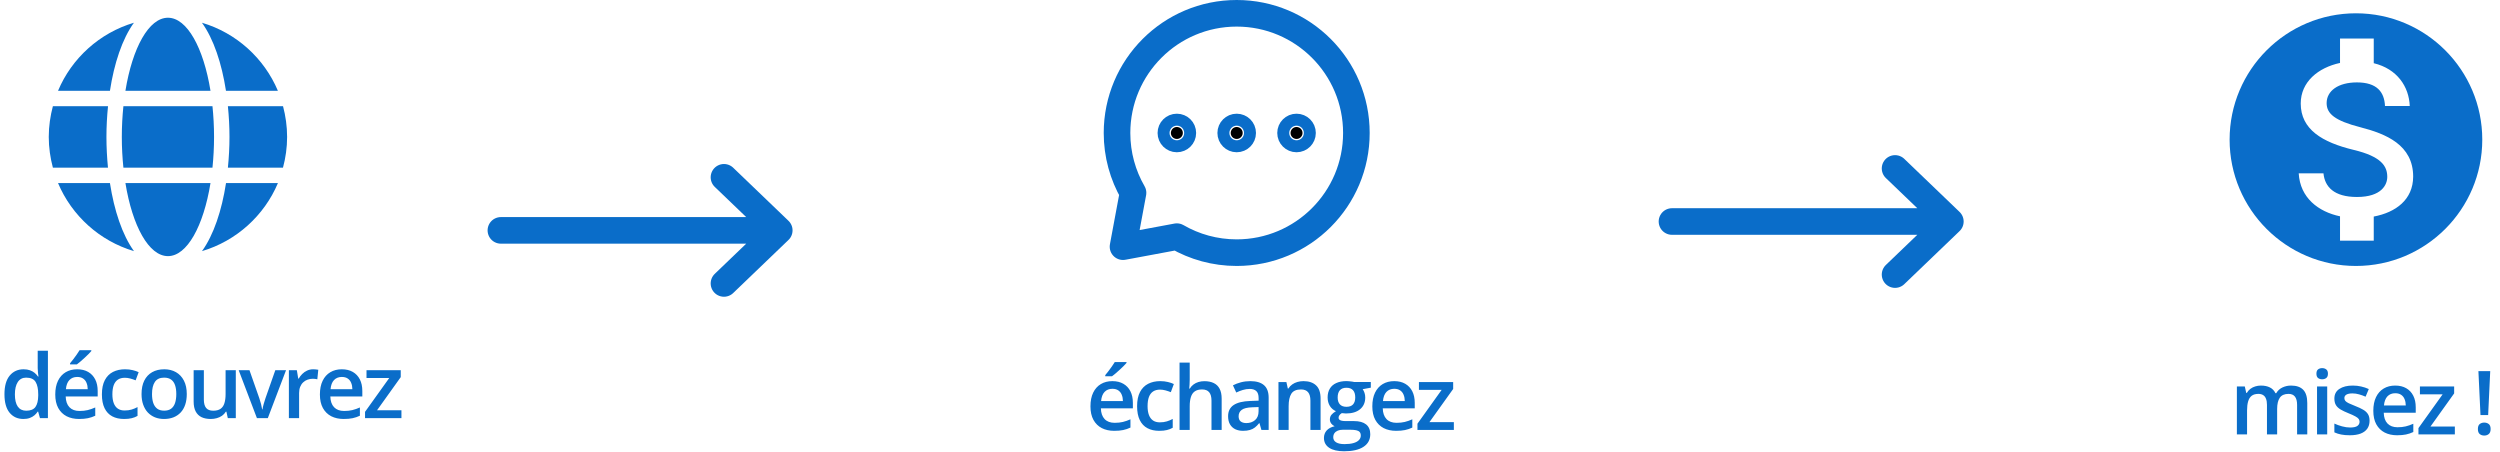<svg width="564" height="102" viewBox="0 0 564 102" fill="none" xmlns="http://www.w3.org/2000/svg">
<path d="M47.488 20.482C45.915 10.799 42.207 4 37.891 4C33.576 4 29.867 10.799 28.295 20.482H47.488ZM27.482 30.891C27.482 33.298 27.612 35.608 27.84 37.831H47.932C48.16 35.608 48.29 33.298 48.29 30.891C48.29 28.484 48.16 26.174 47.932 23.952H27.84C27.612 26.174 27.482 28.484 27.482 30.891ZM62.69 20.482C59.589 13.119 53.31 7.426 45.557 5.128C48.203 8.793 50.025 14.312 50.979 20.482H62.69ZM30.214 5.128C22.472 7.426 16.183 13.119 13.093 20.482H24.803C25.747 14.312 27.569 8.793 30.214 5.128ZM63.85 23.952H51.413C51.641 26.229 51.771 28.56 51.771 30.891C51.771 33.223 51.641 35.554 51.413 37.831H63.839C64.436 35.608 64.772 33.298 64.772 30.891C64.772 28.484 64.436 26.174 63.85 23.952ZM24.012 30.891C24.012 28.56 24.142 26.229 24.37 23.952H11.932C11.347 26.174 11 28.484 11 30.891C11 33.298 11.347 35.608 11.932 37.831H24.359C24.142 35.554 24.012 33.223 24.012 30.891ZM28.295 41.301C29.867 50.984 33.576 57.783 37.891 57.783C42.207 57.783 45.915 50.984 47.488 41.301H28.295ZM45.568 56.655C53.31 54.356 59.599 48.663 62.701 41.301H50.99C50.036 47.471 48.214 52.99 45.568 56.655ZM13.093 41.301C16.194 48.663 22.472 54.356 30.225 56.655C27.579 52.99 25.758 47.471 24.803 41.301H13.093Z" fill="#0A6DC9"/>
<path d="M5.273 94.521C3.984 94.521 2.949 94.053 2.168 93.115C1.393 92.171 1.006 90.781 1.006 88.945C1.006 87.09 1.4 85.687 2.188 84.736C2.982 83.786 4.027 83.31 5.322 83.31C5.869 83.31 6.348 83.385 6.758 83.535C7.168 83.678 7.52 83.874 7.812 84.121C8.112 84.368 8.366 84.645 8.574 84.951H8.682C8.649 84.749 8.61 84.46 8.564 84.082C8.525 83.698 8.506 83.343 8.506 83.017V79.131H10.81V94.326H9.014L8.604 92.852H8.506C8.311 93.164 8.063 93.447 7.764 93.701C7.471 93.948 7.119 94.147 6.709 94.297C6.305 94.447 5.827 94.521 5.273 94.521ZM5.918 92.656C6.901 92.656 7.594 92.373 7.998 91.806C8.402 91.24 8.61 90.391 8.623 89.258V88.955C8.623 87.744 8.428 86.816 8.037 86.172C7.646 85.521 6.934 85.195 5.898 85.195C5.072 85.195 4.44 85.531 4.004 86.201C3.574 86.865 3.359 87.793 3.359 88.984C3.359 90.176 3.574 91.087 4.004 91.719C4.44 92.344 5.078 92.656 5.918 92.656ZM17.408 83.31C18.372 83.31 19.199 83.509 19.889 83.906C20.579 84.303 21.109 84.866 21.48 85.596C21.852 86.325 22.037 87.197 22.037 88.213V89.443H14.82C14.846 90.491 15.126 91.299 15.66 91.865C16.201 92.431 16.956 92.715 17.926 92.715C18.616 92.715 19.234 92.65 19.781 92.519C20.335 92.383 20.904 92.184 21.49 91.924V93.789C20.95 94.043 20.4 94.228 19.84 94.346C19.28 94.463 18.609 94.521 17.828 94.521C16.767 94.521 15.833 94.316 15.025 93.906C14.225 93.49 13.596 92.871 13.141 92.051C12.691 91.23 12.467 90.212 12.467 88.994C12.467 87.783 12.672 86.754 13.082 85.908C13.492 85.062 14.068 84.417 14.81 83.975C15.553 83.532 16.419 83.31 17.408 83.31ZM17.408 85.039C16.686 85.039 16.1 85.273 15.65 85.742C15.208 86.211 14.947 86.898 14.869 87.803H19.791C19.785 87.262 19.693 86.784 19.518 86.367C19.348 85.95 19.088 85.625 18.736 85.391C18.391 85.156 17.949 85.039 17.408 85.039ZM20.602 79.004V79.199C20.445 79.388 20.234 79.616 19.967 79.883C19.7 80.143 19.41 80.42 19.098 80.713C18.785 80.999 18.476 81.276 18.17 81.543C17.864 81.803 17.587 82.025 17.34 82.207H15.807V81.953C16.021 81.706 16.259 81.409 16.52 81.064C16.787 80.719 17.047 80.365 17.301 80C17.561 79.635 17.779 79.303 17.955 79.004H20.602ZM27.98 94.521C26.958 94.521 26.073 94.323 25.324 93.926C24.576 93.528 23.999 92.92 23.596 92.1C23.192 91.279 22.99 90.237 22.99 88.975C22.99 87.659 23.212 86.585 23.654 85.752C24.097 84.918 24.709 84.303 25.49 83.906C26.278 83.509 27.18 83.31 28.195 83.31C28.84 83.31 29.422 83.376 29.943 83.506C30.471 83.629 30.917 83.782 31.281 83.965L30.598 85.801C30.201 85.638 29.794 85.501 29.377 85.391C28.96 85.28 28.56 85.225 28.176 85.225C27.544 85.225 27.017 85.365 26.594 85.644C26.177 85.924 25.865 86.341 25.656 86.894C25.454 87.448 25.354 88.135 25.354 88.955C25.354 89.749 25.458 90.42 25.666 90.967C25.874 91.507 26.184 91.917 26.594 92.197C27.004 92.471 27.509 92.607 28.107 92.607C28.7 92.607 29.23 92.536 29.699 92.392C30.168 92.249 30.611 92.064 31.027 91.836V93.828C30.617 94.062 30.178 94.235 29.709 94.346C29.24 94.463 28.664 94.521 27.98 94.521ZM42.137 88.896C42.137 89.795 42.02 90.592 41.785 91.289C41.551 91.986 41.209 92.575 40.76 93.056C40.31 93.532 39.77 93.896 39.139 94.15C38.507 94.398 37.794 94.521 37 94.521C36.258 94.521 35.578 94.398 34.959 94.15C34.34 93.896 33.803 93.532 33.348 93.056C32.898 92.575 32.55 91.986 32.303 91.289C32.055 90.592 31.932 89.795 31.932 88.896C31.932 87.705 32.137 86.696 32.547 85.869C32.964 85.036 33.556 84.401 34.324 83.965C35.092 83.528 36.007 83.31 37.068 83.31C38.065 83.31 38.943 83.528 39.705 83.965C40.467 84.401 41.062 85.036 41.492 85.869C41.922 86.702 42.137 87.712 42.137 88.896ZM34.295 88.896C34.295 89.684 34.389 90.358 34.578 90.918C34.773 91.478 35.073 91.907 35.477 92.207C35.88 92.5 36.401 92.646 37.039 92.646C37.677 92.646 38.198 92.5 38.602 92.207C39.005 91.907 39.301 91.478 39.49 90.918C39.679 90.358 39.773 89.684 39.773 88.896C39.773 88.109 39.679 87.441 39.49 86.894C39.301 86.341 39.005 85.921 38.602 85.635C38.198 85.342 37.674 85.195 37.029 85.195C36.079 85.195 35.385 85.514 34.949 86.152C34.513 86.79 34.295 87.705 34.295 88.896ZM53.197 83.516V94.326H51.391L51.078 92.871H50.951C50.723 93.242 50.434 93.551 50.082 93.799C49.73 94.04 49.34 94.219 48.91 94.336C48.48 94.46 48.028 94.521 47.553 94.521C46.739 94.521 46.042 94.385 45.463 94.111C44.89 93.831 44.45 93.402 44.145 92.822C43.839 92.243 43.685 91.494 43.685 90.576V83.516H45.99V90.146C45.99 90.986 46.16 91.615 46.498 92.031C46.843 92.448 47.377 92.656 48.1 92.656C48.796 92.656 49.35 92.513 49.76 92.227C50.17 91.94 50.46 91.517 50.629 90.957C50.805 90.397 50.893 89.71 50.893 88.896V83.516H53.197ZM57.959 94.326L53.848 83.516H56.279L58.506 89.863C58.649 90.267 58.779 90.703 58.897 91.172C59.014 91.641 59.095 92.034 59.141 92.353H59.219C59.264 92.021 59.352 91.624 59.482 91.162C59.613 90.693 59.746 90.26 59.883 89.863L62.109 83.516H64.531L60.42 94.326H57.959ZM70.65 83.31C70.833 83.31 71.031 83.32 71.246 83.34C71.461 83.359 71.647 83.385 71.803 83.418L71.588 85.566C71.451 85.527 71.282 85.498 71.08 85.478C70.885 85.459 70.709 85.449 70.553 85.449C70.143 85.449 69.752 85.517 69.381 85.654C69.01 85.784 68.681 85.986 68.394 86.26C68.108 86.527 67.883 86.862 67.721 87.266C67.558 87.669 67.477 88.138 67.477 88.672V94.326H65.172V83.516H66.969L67.281 85.42H67.389C67.603 85.036 67.87 84.684 68.189 84.365C68.508 84.046 68.873 83.792 69.283 83.603C69.7 83.408 70.156 83.31 70.65 83.31ZM77.111 83.31C78.075 83.31 78.902 83.509 79.592 83.906C80.282 84.303 80.812 84.866 81.184 85.596C81.555 86.325 81.74 87.197 81.74 88.213V89.443H74.523C74.549 90.491 74.829 91.299 75.363 91.865C75.904 92.431 76.659 92.715 77.629 92.715C78.319 92.715 78.938 92.65 79.484 92.519C80.038 92.383 80.607 92.184 81.193 91.924V93.789C80.653 94.043 80.103 94.228 79.543 94.346C78.983 94.463 78.312 94.521 77.531 94.521C76.47 94.521 75.536 94.316 74.728 93.906C73.928 93.49 73.299 92.871 72.844 92.051C72.394 91.23 72.17 90.212 72.17 88.994C72.17 87.783 72.375 86.754 72.785 85.908C73.195 85.062 73.772 84.417 74.514 83.975C75.256 83.532 76.122 83.31 77.111 83.31ZM77.111 85.039C76.389 85.039 75.803 85.273 75.353 85.742C74.911 86.211 74.65 86.898 74.572 87.803H79.494C79.488 87.262 79.397 86.784 79.221 86.367C79.051 85.95 78.791 85.625 78.439 85.391C78.094 85.156 77.652 85.039 77.111 85.039ZM90.564 94.326H82.352V92.91L87.811 85.283H82.684V83.516H90.408V85.078L85.057 92.558H90.564V94.326Z" fill="#0A6DC9"/>
<path d="M516.857 86.984C518.068 86.984 518.98 87.297 519.592 87.922C520.21 88.547 520.52 89.549 520.52 90.93V98H518.225V91.34C518.225 90.519 518.065 89.901 517.746 89.484C517.427 89.068 516.942 88.859 516.291 88.859C515.38 88.859 514.722 89.152 514.318 89.738C513.921 90.318 513.723 91.161 513.723 92.268V98H511.428V91.34C511.428 90.793 511.356 90.337 511.213 89.973C511.076 89.602 510.865 89.325 510.578 89.143C510.292 88.954 509.93 88.859 509.494 88.859C508.863 88.859 508.358 89.003 507.98 89.289C507.609 89.576 507.342 89.999 507.18 90.559C507.017 91.112 506.936 91.792 506.936 92.6V98H504.641V87.189H506.428L506.75 88.644H506.877C507.098 88.267 507.372 87.958 507.697 87.717C508.029 87.469 508.397 87.287 508.801 87.17C509.204 87.046 509.624 86.984 510.061 86.984C510.868 86.984 511.548 87.128 512.102 87.414C512.655 87.694 513.068 88.124 513.342 88.703H513.518C513.856 88.117 514.328 87.684 514.934 87.404C515.539 87.124 516.18 86.984 516.857 86.984ZM525.018 87.189V98H522.723V87.189H525.018ZM523.885 83.049C524.236 83.049 524.539 83.143 524.793 83.332C525.053 83.521 525.184 83.846 525.184 84.309C525.184 84.764 525.053 85.09 524.793 85.285C524.539 85.474 524.236 85.568 523.885 85.568C523.52 85.568 523.211 85.474 522.957 85.285C522.71 85.09 522.586 84.764 522.586 84.309C522.586 83.846 522.71 83.521 522.957 83.332C523.211 83.143 523.52 83.049 523.885 83.049ZM534.574 94.914C534.574 95.624 534.402 96.223 534.057 96.711C533.712 97.199 533.207 97.57 532.543 97.824C531.885 98.072 531.078 98.195 530.121 98.195C529.366 98.195 528.715 98.14 528.168 98.029C527.628 97.925 527.117 97.762 526.635 97.541V95.559C527.149 95.799 527.725 96.008 528.363 96.184C529.008 96.359 529.617 96.447 530.189 96.447C530.945 96.447 531.488 96.33 531.82 96.096C532.152 95.855 532.318 95.536 532.318 95.139C532.318 94.904 532.25 94.696 532.113 94.514C531.983 94.325 531.736 94.133 531.371 93.938C531.013 93.736 530.486 93.495 529.789 93.215C529.105 92.941 528.529 92.668 528.061 92.394C527.592 92.121 527.237 91.792 526.996 91.408C526.755 91.018 526.635 90.519 526.635 89.914C526.635 88.957 527.012 88.231 527.768 87.736C528.529 87.235 529.535 86.984 530.785 86.984C531.449 86.984 532.074 87.053 532.66 87.189C533.253 87.32 533.832 87.512 534.398 87.766L533.676 89.494C533.188 89.279 532.696 89.103 532.201 88.967C531.713 88.824 531.215 88.752 530.707 88.752C530.115 88.752 529.662 88.843 529.35 89.025C529.044 89.208 528.891 89.468 528.891 89.807C528.891 90.061 528.965 90.275 529.115 90.451C529.265 90.627 529.522 90.803 529.887 90.978C530.258 91.154 530.772 91.372 531.43 91.633C532.074 91.88 532.631 92.141 533.1 92.414C533.575 92.681 533.939 93.01 534.193 93.4C534.447 93.791 534.574 94.296 534.574 94.914ZM540.361 86.984C541.325 86.984 542.152 87.183 542.842 87.58C543.532 87.977 544.062 88.54 544.434 89.269C544.805 89.999 544.99 90.871 544.99 91.887V93.117H537.773C537.799 94.165 538.079 94.973 538.613 95.539C539.154 96.106 539.909 96.389 540.879 96.389C541.569 96.389 542.188 96.324 542.734 96.193C543.288 96.057 543.857 95.858 544.443 95.598V97.463C543.903 97.717 543.353 97.902 542.793 98.019C542.233 98.137 541.562 98.195 540.781 98.195C539.72 98.195 538.786 97.99 537.979 97.58C537.178 97.163 536.549 96.545 536.094 95.725C535.645 94.904 535.42 93.885 535.42 92.668C535.42 91.457 535.625 90.428 536.035 89.582C536.445 88.736 537.021 88.091 537.764 87.648C538.506 87.206 539.372 86.984 540.361 86.984ZM540.361 88.713C539.639 88.713 539.053 88.947 538.604 89.416C538.161 89.885 537.9 90.572 537.822 91.477H542.744C542.738 90.936 542.646 90.458 542.471 90.041C542.301 89.624 542.041 89.299 541.689 89.064C541.344 88.83 540.902 88.713 540.361 88.713ZM553.814 98H545.602V96.584L551.061 88.957H545.934V87.189H553.658V88.752L548.307 96.232H553.814V98ZM561.326 93.644H559.598L559.129 83.723H561.795L561.326 93.644ZM559.012 96.789C559.012 96.255 559.148 95.881 559.422 95.666C559.702 95.445 560.044 95.334 560.447 95.334C560.844 95.334 561.183 95.445 561.463 95.666C561.743 95.881 561.883 96.255 561.883 96.789C561.883 97.31 561.743 97.688 561.463 97.922C561.183 98.15 560.844 98.264 560.447 98.264C560.044 98.264 559.702 98.15 559.422 97.922C559.148 97.688 559.012 97.31 559.012 96.789Z" fill="#0A6DC9"/>
<path d="M531.5 3C515.768 3 503 15.768 503 31.5C503 47.232 515.768 60 531.5 60C547.232 60 560 47.232 560 31.5C560 15.768 547.232 3 531.5 3ZM535.518 48.856V54.3H527.909V48.8C523.035 47.773 518.903 44.639 518.589 39.109H524.176C524.461 42.102 526.512 44.439 531.728 44.439C537.314 44.439 538.568 41.646 538.568 39.907C538.568 37.542 537.314 35.319 530.959 33.809C523.891 32.099 519.045 29.192 519.045 23.349C519.045 18.447 523.007 15.255 527.909 14.2V8.7H535.518V14.258C540.819 15.54 543.47 19.558 543.641 23.919H538.055C537.912 20.756 536.231 18.59 531.728 18.59C527.453 18.59 524.888 20.527 524.888 23.264C524.888 25.657 526.741 27.225 532.498 28.707C538.254 30.189 544.411 32.669 544.411 39.85C544.382 45.066 540.477 47.916 535.518 48.856Z" fill="#0A6DC9"/>
<path d="M250.947 85.984C251.911 85.984 252.738 86.183 253.428 86.58C254.118 86.977 254.648 87.54 255.02 88.269C255.391 88.999 255.576 89.871 255.576 90.887V92.117H248.359C248.385 93.165 248.665 93.973 249.199 94.539C249.74 95.106 250.495 95.389 251.465 95.389C252.155 95.389 252.773 95.324 253.32 95.193C253.874 95.057 254.443 94.858 255.029 94.598V96.463C254.489 96.717 253.939 96.902 253.379 97.019C252.819 97.137 252.148 97.195 251.367 97.195C250.306 97.195 249.372 96.99 248.564 96.58C247.764 96.163 247.135 95.545 246.68 94.725C246.23 93.904 246.006 92.885 246.006 91.668C246.006 90.457 246.211 89.428 246.621 88.582C247.031 87.736 247.607 87.091 248.35 86.648C249.092 86.206 249.958 85.984 250.947 85.984ZM250.947 87.713C250.225 87.713 249.639 87.947 249.189 88.416C248.747 88.885 248.486 89.572 248.408 90.477H253.33C253.324 89.936 253.232 89.458 253.057 89.041C252.887 88.624 252.627 88.299 252.275 88.064C251.93 87.83 251.488 87.713 250.947 87.713ZM254.141 81.678V81.873C253.984 82.062 253.773 82.29 253.506 82.557C253.239 82.817 252.949 83.094 252.637 83.387C252.324 83.673 252.015 83.95 251.709 84.217C251.403 84.477 251.126 84.699 250.879 84.881H249.346V84.627C249.561 84.38 249.798 84.083 250.059 83.738C250.326 83.393 250.586 83.038 250.84 82.674C251.1 82.309 251.318 81.977 251.494 81.678H254.141ZM261.52 97.195C260.497 97.195 259.612 96.997 258.863 96.6C258.115 96.203 257.538 95.594 257.135 94.773C256.731 93.953 256.529 92.912 256.529 91.648C256.529 90.333 256.751 89.259 257.193 88.426C257.636 87.592 258.248 86.977 259.029 86.58C259.817 86.183 260.719 85.984 261.734 85.984C262.379 85.984 262.962 86.049 263.482 86.18C264.01 86.303 264.456 86.456 264.82 86.639L264.137 88.475C263.74 88.312 263.333 88.175 262.916 88.064C262.499 87.954 262.099 87.898 261.715 87.898C261.083 87.898 260.556 88.038 260.133 88.318C259.716 88.598 259.404 89.015 259.195 89.568C258.993 90.122 258.893 90.809 258.893 91.629C258.893 92.423 258.997 93.094 259.205 93.641C259.413 94.181 259.723 94.591 260.133 94.871C260.543 95.144 261.048 95.281 261.646 95.281C262.239 95.281 262.77 95.21 263.238 95.066C263.707 94.923 264.15 94.738 264.566 94.51V96.502C264.156 96.736 263.717 96.909 263.248 97.019C262.779 97.137 262.203 97.195 261.52 97.195ZM268.4 81.805V85.623C268.4 86.02 268.387 86.408 268.361 86.785C268.342 87.163 268.319 87.456 268.293 87.664H268.42C268.648 87.287 268.928 86.977 269.26 86.736C269.592 86.489 269.963 86.303 270.373 86.18C270.79 86.056 271.232 85.994 271.701 85.994C272.528 85.994 273.231 86.134 273.811 86.414C274.39 86.688 274.833 87.114 275.139 87.693C275.451 88.273 275.607 89.025 275.607 89.949V97H273.312V90.379C273.312 89.539 273.14 88.911 272.795 88.494C272.45 88.071 271.916 87.859 271.193 87.859C270.497 87.859 269.943 88.006 269.533 88.299C269.13 88.585 268.84 89.012 268.664 89.578C268.488 90.138 268.4 90.822 268.4 91.629V97H266.105V81.805H268.4ZM282.059 85.984C283.426 85.984 284.458 86.287 285.154 86.893C285.857 87.498 286.209 88.442 286.209 89.725V97H284.578L284.139 95.467H284.061C283.755 95.857 283.439 96.18 283.113 96.434C282.788 96.688 282.41 96.876 281.98 97C281.557 97.13 281.04 97.195 280.428 97.195C279.783 97.195 279.207 97.078 278.699 96.844C278.191 96.603 277.791 96.238 277.498 95.75C277.205 95.262 277.059 94.643 277.059 93.894C277.059 92.781 277.472 91.945 278.299 91.385C279.132 90.825 280.389 90.516 282.068 90.457L283.943 90.389V89.822C283.943 89.074 283.768 88.54 283.416 88.221C283.071 87.902 282.583 87.742 281.951 87.742C281.411 87.742 280.887 87.82 280.379 87.977C279.871 88.133 279.376 88.325 278.895 88.553L278.152 86.932C278.68 86.652 279.279 86.424 279.949 86.248C280.626 86.072 281.329 85.984 282.059 85.984ZM283.934 91.834L282.537 91.883C281.391 91.922 280.587 92.117 280.125 92.469C279.663 92.82 279.432 93.302 279.432 93.914C279.432 94.448 279.591 94.838 279.91 95.086C280.229 95.327 280.649 95.447 281.17 95.447C281.964 95.447 282.622 95.223 283.143 94.773C283.67 94.318 283.934 93.65 283.934 92.772V91.834ZM294.057 85.984C295.274 85.984 296.221 86.3 296.898 86.932C297.582 87.557 297.924 88.562 297.924 89.949V97H295.629V90.379C295.629 89.539 295.456 88.911 295.111 88.494C294.766 88.071 294.232 87.859 293.51 87.859C292.462 87.859 291.732 88.182 291.322 88.826C290.919 89.471 290.717 90.405 290.717 91.629V97H288.422V86.189H290.209L290.531 87.654H290.658C290.893 87.277 291.182 86.967 291.527 86.727C291.879 86.479 292.27 86.294 292.699 86.17C293.135 86.046 293.588 85.984 294.057 85.984ZM303.223 101.805C301.758 101.805 300.635 101.541 299.854 101.014C299.072 100.486 298.682 99.747 298.682 98.797C298.682 98.133 298.89 97.57 299.307 97.107C299.723 96.652 300.319 96.336 301.094 96.16C300.801 96.03 300.547 95.828 300.332 95.555C300.124 95.275 300.02 94.966 300.02 94.627C300.02 94.223 300.133 93.878 300.361 93.592C300.589 93.305 300.931 93.029 301.387 92.762C300.82 92.521 300.365 92.13 300.02 91.59C299.681 91.043 299.512 90.402 299.512 89.666C299.512 88.885 299.678 88.221 300.01 87.674C300.342 87.12 300.827 86.701 301.465 86.414C302.103 86.121 302.874 85.975 303.779 85.975C303.975 85.975 304.186 85.988 304.414 86.014C304.648 86.033 304.863 86.059 305.059 86.092C305.26 86.118 305.413 86.147 305.518 86.18H309.258V87.459L307.422 87.801C307.598 88.048 307.738 88.331 307.842 88.65C307.946 88.963 307.998 89.305 307.998 89.676C307.998 90.796 307.611 91.678 306.836 92.322C306.068 92.96 305.007 93.279 303.652 93.279C303.327 93.266 303.011 93.24 302.705 93.201C302.471 93.344 302.292 93.504 302.168 93.68C302.044 93.849 301.982 94.041 301.982 94.256C301.982 94.432 302.044 94.575 302.168 94.686C302.292 94.79 302.474 94.868 302.715 94.92C302.962 94.972 303.262 94.998 303.613 94.998H305.479C306.663 94.998 307.568 95.249 308.193 95.75C308.818 96.251 309.131 96.987 309.131 97.957C309.131 99.188 308.623 100.135 307.607 100.799C306.592 101.469 305.13 101.805 303.223 101.805ZM303.311 100.193C304.111 100.193 304.785 100.115 305.332 99.959C305.879 99.803 306.292 99.578 306.572 99.285C306.852 98.999 306.992 98.657 306.992 98.26C306.992 97.908 306.904 97.638 306.729 97.449C306.553 97.26 306.289 97.13 305.938 97.059C305.586 96.987 305.15 96.951 304.629 96.951H302.93C302.507 96.951 302.132 97.016 301.807 97.147C301.481 97.283 301.227 97.478 301.045 97.732C300.869 97.986 300.781 98.292 300.781 98.65C300.781 99.145 300.999 99.526 301.436 99.793C301.878 100.06 302.503 100.193 303.311 100.193ZM303.76 91.775C304.43 91.775 304.928 91.593 305.254 91.228C305.579 90.857 305.742 90.337 305.742 89.666C305.742 88.937 305.573 88.39 305.234 88.025C304.902 87.661 304.408 87.478 303.75 87.478C303.105 87.478 302.614 87.664 302.275 88.035C301.943 88.406 301.777 88.956 301.777 89.686C301.777 90.343 301.943 90.857 302.275 91.228C302.614 91.593 303.109 91.775 303.76 91.775ZM314.537 85.984C315.501 85.984 316.327 86.183 317.018 86.58C317.708 86.977 318.238 87.54 318.609 88.269C318.98 88.999 319.166 89.871 319.166 90.887V92.117H311.949C311.975 93.165 312.255 93.973 312.789 94.539C313.329 95.106 314.085 95.389 315.055 95.389C315.745 95.389 316.363 95.324 316.91 95.193C317.464 95.057 318.033 94.858 318.619 94.598V96.463C318.079 96.717 317.529 96.902 316.969 97.019C316.409 97.137 315.738 97.195 314.957 97.195C313.896 97.195 312.962 96.99 312.154 96.58C311.354 96.163 310.725 95.545 310.27 94.725C309.82 93.904 309.596 92.885 309.596 91.668C309.596 90.457 309.801 89.428 310.211 88.582C310.621 87.736 311.197 87.091 311.939 86.648C312.682 86.206 313.548 85.984 314.537 85.984ZM314.537 87.713C313.814 87.713 313.229 87.947 312.779 88.416C312.337 88.885 312.076 89.572 311.998 90.477H316.92C316.913 89.936 316.822 89.458 316.646 89.041C316.477 88.624 316.217 88.299 315.865 88.064C315.52 87.83 315.077 87.713 314.537 87.713ZM327.99 97H319.777V95.584L325.236 87.957H320.109V86.189H327.834V87.752L322.482 95.232H327.99V97Z" fill="#0A6DC9"/>
<path d="M292.499 31.35C293.244 31.35 293.849 30.745 293.849 30C293.849 29.254 293.244 28.65 292.499 28.65C291.753 28.65 291.149 29.254 291.149 30C291.149 30.745 291.753 31.35 292.499 31.35Z" fill="black" stroke="#0A6DC9" stroke-width="6" stroke-linecap="round" stroke-linejoin="round"/>
<path d="M278.999 31.35C279.744 31.35 280.349 30.745 280.349 30C280.349 29.254 279.744 28.65 278.999 28.65C278.253 28.65 277.649 29.254 277.649 30C277.649 30.745 278.253 31.35 278.999 31.35Z" fill="black" stroke="#0A6DC9" stroke-width="6" stroke-linecap="round" stroke-linejoin="round"/>
<path d="M265.499 31.35C266.244 31.35 266.849 30.745 266.849 30C266.849 29.254 266.244 28.65 265.499 28.65C264.753 28.65 264.149 29.254 264.149 30C264.149 30.745 264.753 31.35 265.499 31.35Z" fill="black" stroke="#0A6DC9" stroke-width="6" stroke-linecap="round" stroke-linejoin="round"/>
<path d="M279 57C293.912 57 306 44.912 306 30C306 15.088 293.912 3 279 3C264.088 3 252 15.088 252 30C252 34.918 253.315 39.529 255.612 43.5L253.35 55.65L265.5 53.388C269.471 55.685 274.082 57 279 57Z" stroke="#0A6DC9" stroke-width="6" stroke-linecap="round" stroke-linejoin="round"/>
<path d="M377.198 49.973H440M440 49.973L427.526 38M440 49.973L427.526 61.945" stroke="#0A6DC9" stroke-width="6" stroke-linecap="round" stroke-linejoin="round"/>
<path d="M113 51.973H175.801M175.801 51.973L163.328 40M175.801 51.973L163.328 63.945" stroke="#0A6DC9" stroke-width="6" stroke-linecap="round" stroke-linejoin="round"/>
</svg>
